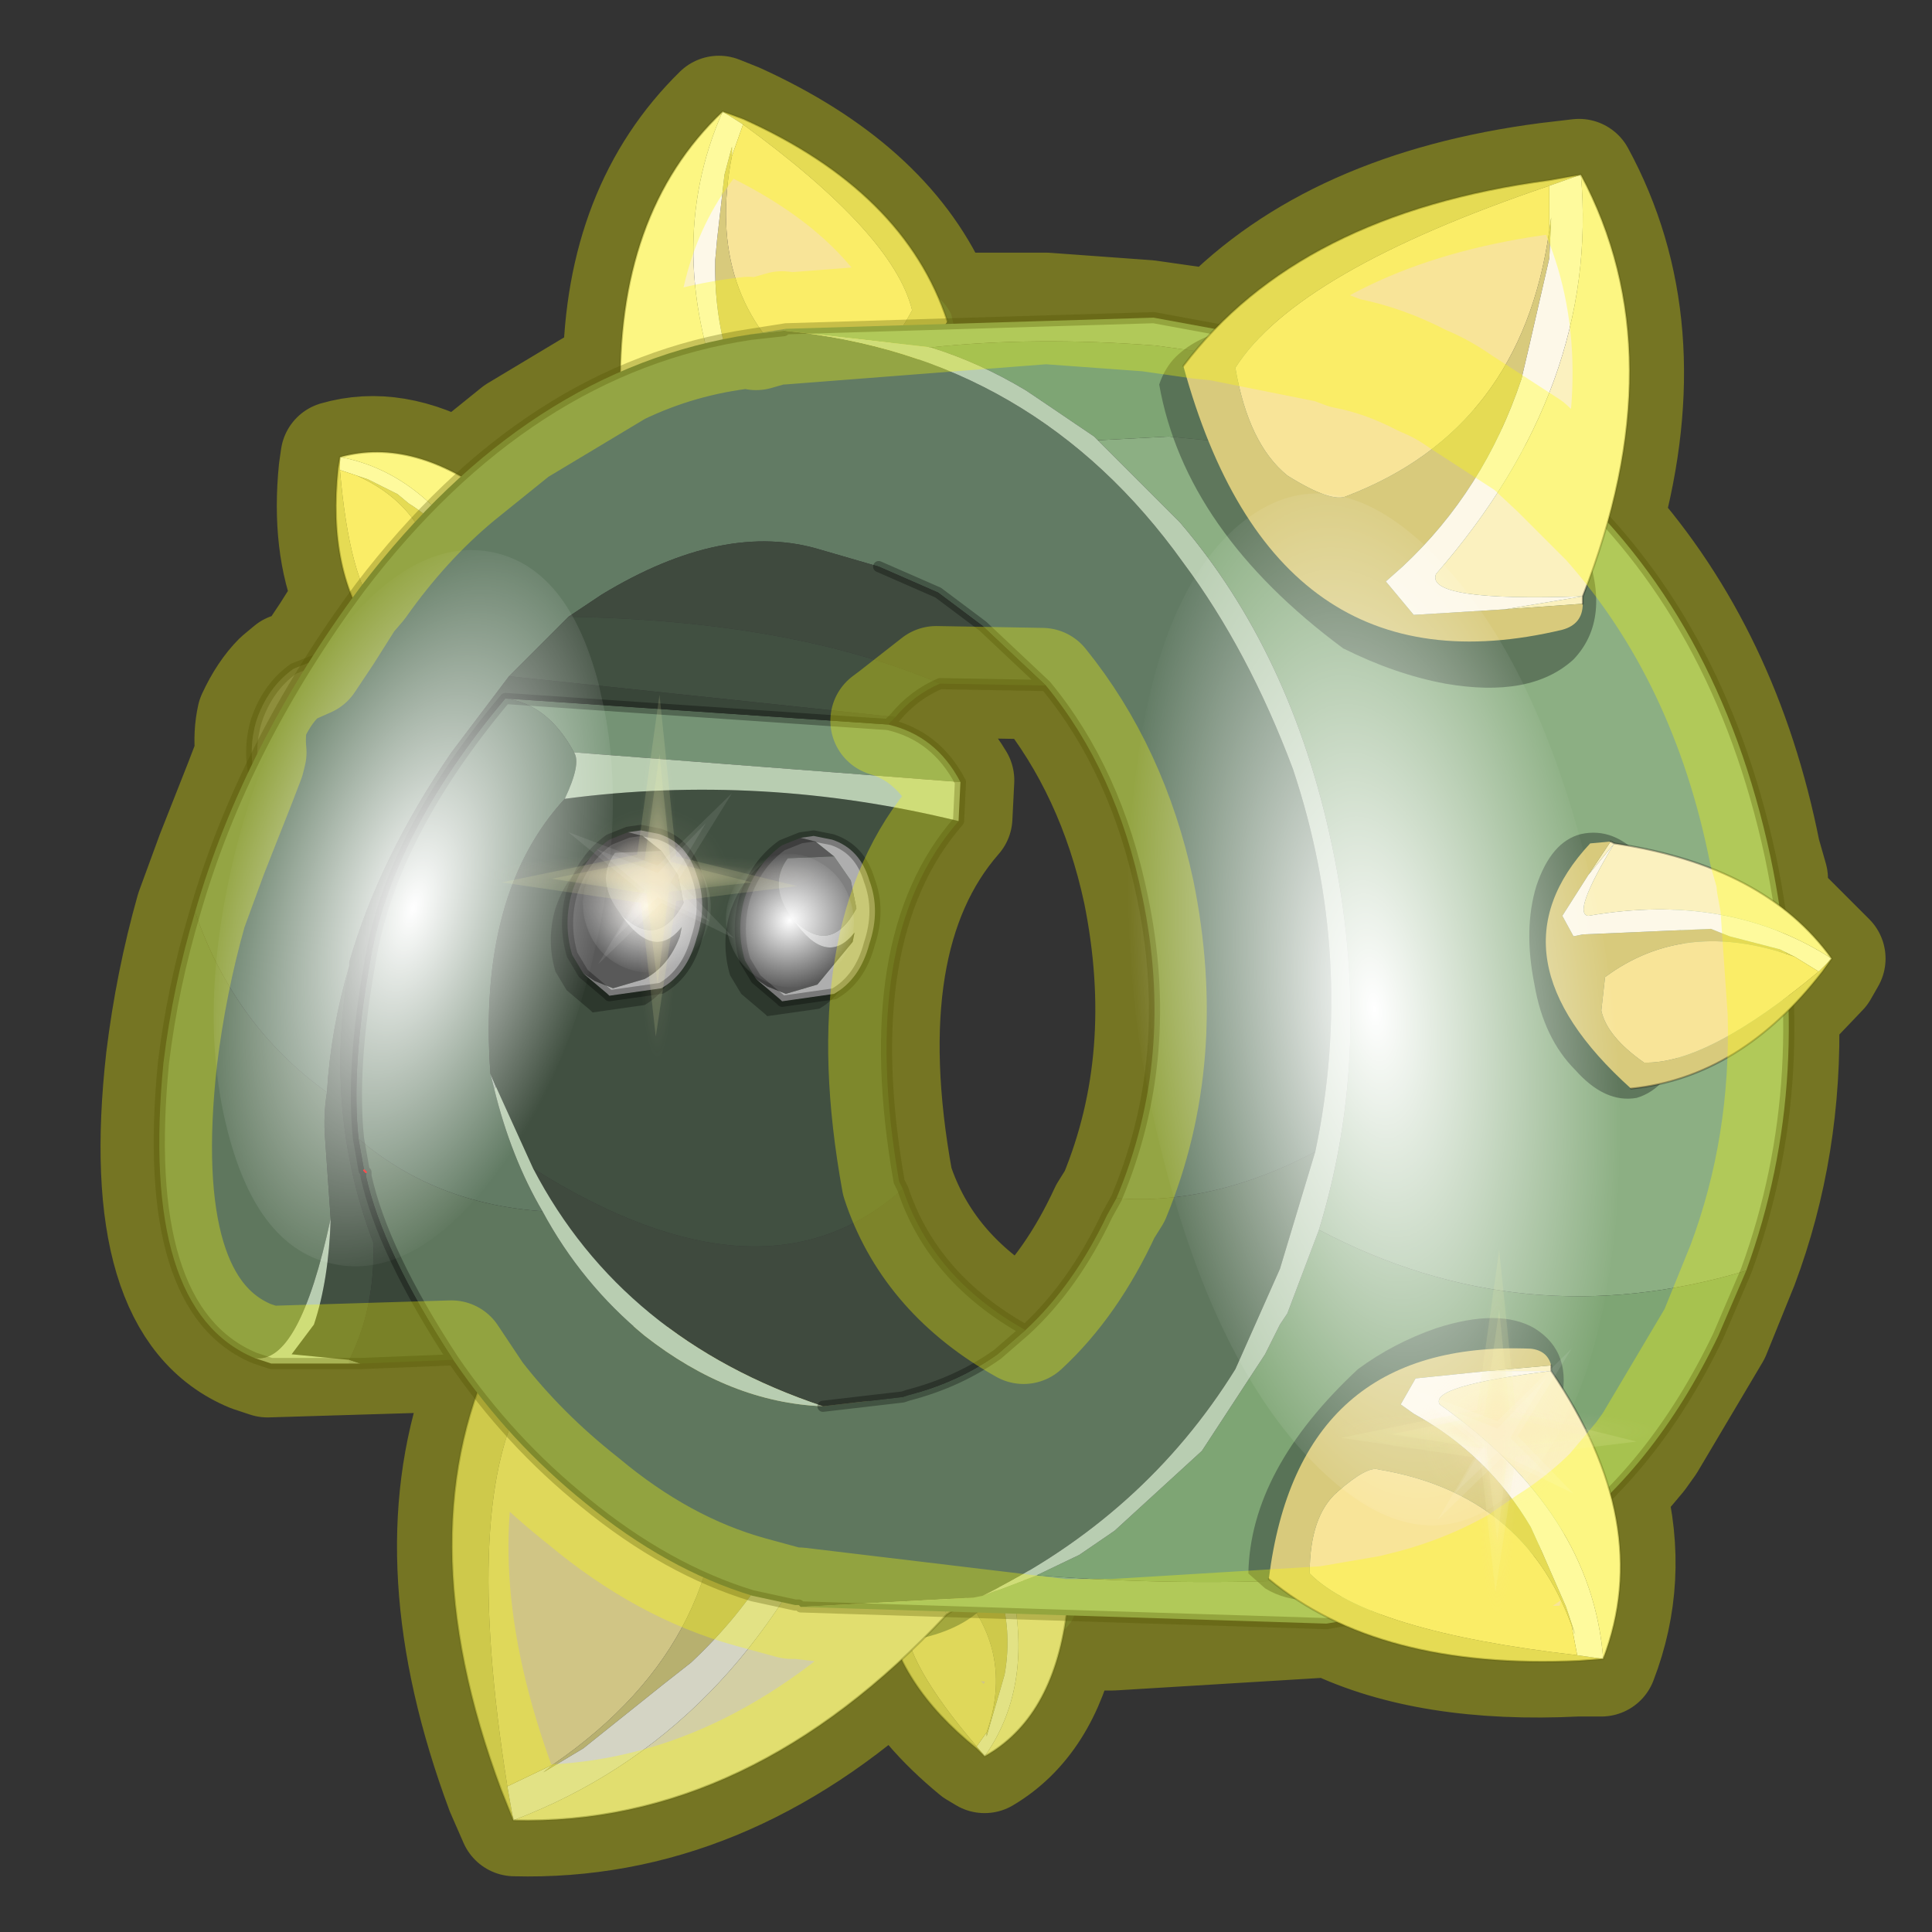 <?xml version="1.0" encoding="UTF-8" standalone="no"?>
<svg xmlns:xlink="http://www.w3.org/1999/xlink" height="520.0px" width="520.0px" xmlns="http://www.w3.org/2000/svg">
  <rect width="100%" height="100%" fill="#333333" stroke="none"/>
  <g transform="matrix(10.0, 0.0, 0.0, 10.0, 0.0, 0.0)">
    <use height="52.0" transform="matrix(1.0, 0.0, 0.0, 1.0, 0.0, 0.0)" width="52.0" xlink:href="#shape0"/>
    <use height="13.25" transform="matrix(1.075, 0.0, 0.0, 1.075, 12.15, 34.75)" width="15.65" xlink:href="#sprite0"/>
    <use height="49.0" transform="matrix(1.0, 0.0, 0.0, 1.0, 2.7, 1.5)" width="48.05" xlink:href="#shape2"/>
    <use height="136.85" transform="matrix(0.017, 0.017, -0.018, 0.018, 17.381, 21.884)" width="148.25" xlink:href="#sprite1"/>
    <use height="136.85" transform="matrix(0.087, 0.0, 0.019, 0.203, 29.246, 13.282)" width="148.25" xlink:href="#sprite1"/>
    <use height="136.85" transform="matrix(0.017, 0.017, -0.018, 0.018, 21.231, 22.284)" width="148.25" xlink:href="#sprite1"/>
    <use height="136.85" transform="matrix(0.054, 0.054, -0.055, 0.126, 10.882, 11.821)" width="148.25" xlink:href="#sprite1"/>
    <use height="9.9" transform="matrix(1.0, 0.0, 0.0, 1.0, 13.0, 18.7)" width="9.2" xlink:href="#sprite2"/>
    <use height="9.9" transform="matrix(1.0, 0.0, 0.0, 1.0, 35.6, 33.65)" width="9.2" xlink:href="#sprite2"/>
  </g>
  <defs>
    <g id="shape0" transform="matrix(1.0, 0.0, 0.0, 1.0, 0.0, 0.0)">
      <path d="M52.0 0.0 L52.0 52.0 0.0 52.0 0.0 0.0 52.0 0.0" fill="#43adca" fill-opacity="0.0" fill-rule="evenodd" stroke="none"/>
    </g>
    <g id="sprite0" transform="matrix(1.0, 0.0, 0.0, 1.0, 0.0, 0.0)">
      <use height="13.25" transform="matrix(1.0, 0.0, 0.0, 1.0, 0.0, 0.0)" width="15.65" xlink:href="#shape1"/>
    </g>
    <g id="shape1" transform="matrix(1.0, 0.0, 0.0, 1.0, 0.0, 0.0)">
      <path d="M15.2 8.6 Q14.6 9.05 13.6 9.15 L11.75 8.9 Q10.95 8.55 10.8 8.0 10.6 7.45 11.25 7.0 11.8 6.5 12.85 6.45 L14.65 6.7 Q15.45 7.0 15.6 7.55 15.8 8.15 15.2 8.6" fill="#445544" fill-opacity="0.624" fill-rule="evenodd" stroke="none"/>
      <path d="M14.75 7.55 L15.4 8.1 Q14.1 7.2 14.05 7.5 14.55 9.95 13.35 11.65 15.05 10.7 15.4 8.1 L15.45 8.05 14.75 7.55" fill="#d3cfa4" fill-rule="evenodd" stroke="none"/>
      <path d="M13.4 11.05 L13.4 11.15 13.5 10.8 13.75 9.95 13.85 9.6 Q14.05 8.5 13.7 7.4 L13.65 7.2 14.05 7.05 14.75 7.55 15.45 8.05 15.4 7.7 Q13.25 5.6 10.85 7.9 11.15 9.85 13.15 11.45 L13.35 11.65 13.15 11.4 Q11.35 9.3 11.35 8.2 11.8 7.6 12.25 7.55 L12.9 7.7 Q14.05 9.2 13.4 11.05" fill="#b7b06f" fill-rule="evenodd" stroke="none"/>
      <path d="M14.75 7.55 L14.05 7.05 13.65 7.2 13.7 7.4 Q14.05 8.5 13.85 9.6 L13.75 9.95 13.5 10.8 13.4 11.15 13.4 11.05 13.15 11.4 13.35 11.65 Q14.55 9.95 14.05 7.5 14.1 7.2 15.4 8.1 L14.75 7.55" fill="#d4d4c4" fill-rule="evenodd" stroke="none"/>
      <path d="M13.15 11.4 L13.4 11.05 Q14.05 9.2 12.9 7.7 L12.25 7.55 Q11.8 7.6 11.35 8.2 11.35 9.3 13.15 11.4" fill="#d0c585" fill-rule="evenodd" stroke="none"/>
      <path d="M15.45 8.05 L15.4 8.1 Q15.05 10.7 13.35 11.65 L13.15 11.45 Q11.15 9.85 10.85 7.9" fill="none" stroke="#0f130f" stroke-linecap="round" stroke-linejoin="round" stroke-opacity="0.302" stroke-width="0.05"/>
      <path d="M12.8 3.65 Q14.35 5.5 13.85 7.05 13.35 8.55 11.1 8.8 8.85 8.95 6.15 7.7 3.45 6.5 1.9 4.65 0.35 2.75 0.85 1.2 L1.3 0.4 Q5.4 -0.75 10.5 1.6 11.85 2.45 12.8 3.65" fill="#445544" fill-opacity="0.624" fill-rule="evenodd" stroke="none"/>
      <path d="M11.65 6.0 L12.4 8.1 Q10.45 4.15 9.85 4.8 7.2 11.1 1.55 13.25 7.45 13.4 12.4 8.1 L12.55 8.0 11.65 6.0" fill="#d3cfa4" fill-rule="evenodd" stroke="none"/>
      <path d="M2.55 11.85 L2.3 12.05 3.3 11.45 5.3 9.85 6.0 9.3 Q8.4 7.05 9.2 4.05 L9.4 3.5 10.6 3.7 11.65 6.0 12.55 8.0 Q13.1 7.7 12.95 7.1 10.9 -0.65 1.2 1.25 -1.2 5.95 1.25 12.5 L1.55 13.25 1.4 12.4 Q0.25 5.15 1.9 2.5 4.05 1.8 5.35 2.45 6.65 3.1 6.65 3.55 7.2 8.65 2.55 11.85" fill="#b7b06f" fill-rule="evenodd" stroke="none"/>
      <path d="M11.65 6.0 L10.6 3.7 9.4 3.5 9.2 4.05 Q8.4 7.05 6.0 9.3 L5.3 9.85 3.3 11.45 2.3 12.05 2.55 11.85 1.4 12.4 1.55 13.25 Q7.2 11.1 9.85 4.8 10.45 4.15 12.4 8.1 L11.65 6.0" fill="#d4d4c4" fill-rule="evenodd" stroke="none"/>
      <path d="M1.4 12.4 L2.55 11.85 Q7.2 8.65 6.65 3.55 6.65 3.1 5.35 2.45 4.05 1.8 1.9 2.5 0.25 5.15 1.4 12.4" fill="#d0c585" fill-rule="evenodd" stroke="none"/>
      <path d="M12.55 8.0 L12.4 8.1 Q7.45 13.4 1.55 13.25 L1.25 12.5 Q-1.2 5.95 1.2 1.25" fill="none" stroke="#0f130f" stroke-linecap="round" stroke-linejoin="round" stroke-opacity="0.302" stroke-width="0.05"/>
    </g>
    <g id="shape2" transform="matrix(1.0, 0.0, 0.0, 1.0, -2.7, -1.5)">
      <path d="M12.8 13.35 Q12.0 13.5 11.15 14.15 10.4 14.85 10.0 15.75 9.6 16.6 9.9 17.2 10.2 17.7 11.05 17.6 11.8 17.5 12.65 16.85 L13.9 15.25 Q14.25 14.35 13.9 13.85 13.6 13.25 12.8 13.35" fill="#445545" fill-opacity="0.624" fill-rule="evenodd" stroke="none"/>
      <path d="M13.25 14.35 L13.35 13.45 Q13.0 15.15 12.75 15.0 11.3 12.7 9.15 12.3 11.15 11.75 13.35 13.45 L13.4 13.5 13.25 14.35" fill="#fbf1bf" fill-rule="evenodd" stroke="none"/>
      <path d="M9.6 12.8 L9.45 12.75 9.9 12.9 10.7 13.3 11.0 13.55 Q12.05 14.2 12.6 15.35 L12.7 15.5 13.1 15.35 13.25 14.35 13.4 13.5 13.65 13.8 Q13.6 17.05 10.05 17.1 8.8 15.4 9.1 12.6 L9.15 12.3 9.15 12.65 Q9.4 15.6 10.2 16.55 11.0 16.6 11.4 16.25 L11.8 15.7 Q11.5 13.65 9.6 12.8" fill="#d8ca7c" fill-rule="evenodd" stroke="none"/>
      <path d="M13.25 14.35 L13.1 15.35 12.7 15.5 12.6 15.35 Q12.05 14.2 11.0 13.55 L10.7 13.3 9.9 12.9 9.45 12.75 9.6 12.8 9.15 12.65 9.15 12.3 Q11.3 12.7 12.75 15.0 13.0 15.15 13.35 13.45 L13.25 14.35" fill="#fdf8e8" fill-rule="evenodd" stroke="none"/>
      <path d="M9.15 12.65 L9.6 12.8 Q11.5 13.65 11.8 15.7 L11.4 16.25 Q11.0 16.6 10.2 16.55 9.4 15.6 9.15 12.65" fill="#f8e498" fill-rule="evenodd" stroke="none"/>
      <path d="M13.4 13.5 L13.35 13.45 Q11.15 11.75 9.15 12.3 L9.1 12.6 Q8.8 15.4 10.05 17.1" fill="none" stroke="#000000" stroke-linecap="round" stroke-linejoin="round" stroke-opacity="0.302" stroke-width="0.05"/>
      <path d="M18.65 13.1 Q17.0 12.9 16.5 11.95 16.05 11.0 17.0 9.85 18.0 8.6 19.85 7.85 L23.4 7.35 Q25.15 7.55 25.6 8.45 L25.75 9.1 Q24.35 11.65 20.75 12.95 L18.65 13.1" fill="#445545" fill-opacity="0.624" fill-rule="evenodd" stroke="none"/>
      <path d="M18.15 11.4 L16.7 10.75 Q19.6 11.65 19.6 11.1 17.8 6.75 19.45 3.0 16.55 5.75 16.7 10.75 L16.7 10.9 18.15 11.4" fill="#fbf1bf" fill-rule="evenodd" stroke="none"/>
      <path d="M19.7 4.2 L19.7 3.95 19.5 4.7 19.3 6.45 19.25 7.0 Q19.2 9.3 20.25 11.2 L20.45 11.5 19.75 12.0 18.15 11.4 16.7 10.9 Q16.55 11.25 16.95 11.5 21.75 14.25 25.5 8.65 24.35 5.15 20.0 3.2 L19.45 3.0 20.0 3.35 Q24.05 6.3 24.55 8.35 23.8 9.75 22.9 10.05 L21.7 10.15 Q18.95 8.0 19.7 4.2" fill="#d8ca7c" fill-rule="evenodd" stroke="none"/>
      <path d="M18.15 11.4 L19.75 12.0 20.45 11.5 20.25 11.2 Q19.2 9.3 19.25 7.0 L19.3 6.45 19.5 4.7 19.7 3.95 19.7 4.2 20.0 3.35 19.45 3.0 Q17.8 6.75 19.6 11.1 19.6 11.65 16.7 10.75 L18.15 11.4" fill="#fdf8e8" fill-rule="evenodd" stroke="none"/>
      <path d="M20.0 3.35 L19.7 4.2 Q18.95 8.0 21.7 10.15 L22.9 10.05 Q23.8 9.75 24.55 8.35 24.05 6.3 20.0 3.35" fill="#f8e498" fill-rule="evenodd" stroke="none"/>
      <path d="M16.7 10.9 L16.7 10.75 Q16.55 5.75 19.45 3.0 L20.0 3.2 Q24.35 5.15 25.5 8.65" fill="none" stroke="#000000" stroke-linecap="round" stroke-linejoin="round" stroke-opacity="0.302" stroke-width="0.05"/>
      <path d="M8.4 17.8 L8.8 17.9 9.3 18.3 8.05 18.35 Q7.5 19.1 8.2 20.0 9.1 21.3 9.85 20.35 L9.8 20.6 Q9.5 21.4 8.85 21.75 L8.0 22.0 7.5 21.8 7.2 21.6 6.9 21.1 Q6.65 20.25 6.9 19.4 7.2 18.5 7.9 18.0 L8.4 17.8" fill="#595959" fill-rule="evenodd" stroke="none"/>
      <path d="M9.3 18.3 L9.75 18.95 9.9 19.7 Q9.2 21.0 8.2 20.0 7.5 19.1 8.05 18.35 L9.3 18.3" fill="#808080" fill-rule="evenodd" stroke="none"/>
      <path d="M9.3 18.3 L8.8 17.9 8.4 17.8 8.75 17.75 9.25 17.85 Q10.0 18.1 10.25 18.95 10.55 19.75 10.25 20.65 10.0 21.6 9.3 22.0 L7.9 22.2 7.85 22.15 7.2 21.6 7.5 21.8 8.0 22.0 8.85 21.75 Q9.5 21.4 9.8 20.6 L9.85 20.35 Q9.1 21.3 8.2 20.0 9.2 21.0 9.9 19.7 L9.75 18.95 9.3 18.3" fill="#aeaeae" fill-rule="evenodd" stroke="none"/>
      <path d="M7.2 21.6 L7.85 22.15 7.9 22.2 9.3 22.0 Q10.0 21.6 10.25 20.65 10.55 19.75 10.25 18.95 10.0 18.1 9.25 17.85 L8.75 17.75 8.4 17.8 7.9 18.0 Q7.2 18.5 6.9 19.4 6.65 20.25 6.9 21.1 L7.2 21.6 Z" fill="none" stroke="#000000" stroke-linecap="round" stroke-linejoin="round" stroke-opacity="0.302" stroke-width="0.3"/>
      <path d="M23.9 19.5 Q25.2 19.8 25.85 21.05 L15.45 20.25 Q14.75 18.95 13.6 18.8 L23.9 19.5" fill="#759375" fill-rule="evenodd" stroke="none"/>
      <path d="M20.2 9.0 L21.15 8.85 21.1 8.9 20.2 9.0" fill="#8da58f" fill-rule="evenodd" stroke="none"/>
      <path d="M5.25 24.55 Q6.55 20.05 9.7 15.8 14.2 9.9 20.2 9.0 L21.1 8.9 Q27.85 9.55 31.85 15.15 33.6 17.5 34.8 20.7 36.5 25.8 35.4 31.0 32.65 32.45 30.05 32.25 31.65 28.45 30.75 24.15 30.05 20.75 28.15 18.45 L26.45 16.85 25.25 15.95 23.65 15.25 22.1 14.8 Q19.5 14.0 16.2 16.0 L15.3 16.6 13.7 18.2 12.15 20.25 Q10.2 23.1 9.4 25.9 L9.4 26.0 Q8.9 27.7 8.8 29.4 6.3 27.6 5.25 24.55 M14.6 32.6 Q11.7 32.4 9.65 30.65 9.45 28.75 9.95 25.95 10.5 22.5 13.6 18.8 14.75 18.95 15.45 20.25 15.65 20.55 15.2 21.5 12.85 24.05 13.2 28.9 L13.3 29.3 Q13.75 31.15 14.6 32.6" fill="#627b64" fill-rule="evenodd" stroke="none"/>
      <path d="M9.7 36.7 L9.4 36.7 9.4 36.6 9.7 36.7 M13.2 28.9 L13.35 29.25 13.3 29.3 13.2 28.9" fill="#aabbab" fill-rule="evenodd" stroke="none"/>
      <path d="M21.5 43.2 L21.4 43.2 20.25 42.95 Q17.95 42.25 15.75 40.45 13.7 38.8 12.2 36.6 10.3 33.7 9.85 31.65 L9.85 31.55 9.8 31.5 9.65 30.65 Q11.7 32.4 14.6 32.6 15.65 34.55 17.35 35.95 19.65 37.75 22.15 37.85 L24.3 37.6 24.45 37.55 Q25.8 37.2 26.85 36.45 L27.6 35.8 Q28.9 34.6 29.8 32.7 L30.05 32.25 Q32.65 32.45 35.4 31.0 L34.45 34.15 33.25 36.85 Q30.8 40.8 26.45 42.95 L26.2 43.0 21.55 43.25 21.5 43.2 M6.85 36.55 Q3.75 35.25 4.4 28.6 4.65 26.55 5.25 24.55 6.3 27.6 8.8 29.4 8.7 30.0 8.75 30.65 L8.9 32.8 Q8.05 36.75 6.85 36.55" fill="#5f775e" fill-rule="evenodd" stroke="none"/>
      <path d="M23.65 15.25 L25.25 15.95 26.45 16.85 28.15 18.45 25.3 18.4 Q21.3 16.7 15.3 16.6 L16.2 16.0 Q19.5 14.0 22.1 14.8 L23.65 15.25 M24.3 32.0 Q25.1 34.4 27.6 35.8 L26.85 36.45 Q25.8 37.2 24.45 37.55 L24.3 37.6 22.15 37.85 Q16.75 36.05 14.35 31.45 20.55 35.35 24.3 32.0" fill="#3f4a3e" fill-rule="evenodd" stroke="none"/>
      <path d="M25.8 22.1 Q23.05 25.25 24.2 31.8 L24.3 32.0 Q20.55 35.35 14.35 31.45 L13.35 29.25 13.2 28.9 Q12.85 24.05 15.2 21.5 20.5 20.8 25.8 22.1 M24.1 19.3 L13.7 18.2 15.3 16.6 Q21.3 16.7 25.3 18.4 24.6 18.7 24.1 19.3 M9.4 26.0 Q8.7 29.9 10.05 33.45 10.1 35.2 9.4 36.6 L7.85 36.45 8.45 35.65 Q8.85 34.45 8.9 32.8 L8.75 30.65 Q8.7 30.0 8.8 29.4 8.9 27.7 9.4 26.0" fill="#415041" fill-rule="evenodd" stroke="none"/>
      <path d="M12.2 36.6 L9.7 36.7 9.4 36.6 Q10.1 35.2 10.05 33.45 8.7 29.9 9.4 26.0 L9.4 25.9 Q10.2 23.1 12.15 20.25 L13.7 18.2 24.1 19.3 23.9 19.5 13.6 18.8 Q10.5 22.5 9.95 25.95 9.45 28.75 9.65 30.65 L9.8 31.5 9.85 31.55 9.85 31.65 Q10.3 33.7 12.2 36.6" fill="#394639" fill-rule="evenodd" stroke="none"/>
      <path d="M40.9 42.1 Q39.5 42.9 37.9 43.3 L37.5 43.4 35.7 43.7 21.55 43.25 26.2 43.0 26.45 42.95 27.9 42.4 Q31.7 42.7 35.6 42.5 L40.9 42.1 M21.15 8.85 L31.05 8.55 35.95 9.45 36.25 9.55 38.4 10.3 31.1 9.3 Q27.85 9.05 25.05 9.35 L21.1 8.9 21.15 8.85 M41.95 12.75 Q46.25 16.55 47.65 23.05 48.9 29.0 47.0 34.2 41.0 36.0 35.5 33.1 37.0 28.2 35.85 22.75 34.75 17.55 31.75 14.05 L29.55 11.85 31.45 11.75 41.95 12.75" fill="#8caf83" fill-rule="evenodd" stroke="none"/>
      <path d="M47.0 34.2 L46.25 35.95 Q44.5 39.6 41.75 41.55 L40.9 42.1 35.6 42.5 Q31.7 42.7 27.9 42.4 L29.05 41.85 30.0 41.2 32.35 39.05 34.05 36.45 34.45 35.65 34.65 35.35 35.5 33.1 Q41.0 36.0 47.0 34.2 M38.4 10.3 L39.4 10.8 41.2 12.1 41.95 12.75 31.45 11.75 29.55 11.85 29.45 11.75 27.9 10.7 27.6 10.5 Q26.35 9.75 25.05 9.35 27.85 9.05 31.1 9.3 L38.4 10.3" fill="#7ea574" fill-rule="evenodd" stroke="none"/>
      <path d="M9.4 36.7 L7.3 36.7 6.85 36.55 Q8.05 36.75 8.9 32.8 8.85 34.45 8.45 35.65 L7.85 36.45 9.4 36.6 9.4 36.7 M35.5 33.1 L34.65 35.35 34.45 35.65 34.05 36.45 32.35 39.05 30.0 41.2 29.05 41.85 27.9 42.4 26.45 42.95 Q30.8 40.8 33.25 36.85 L34.45 34.15 35.4 31.0 Q36.5 25.8 34.8 20.7 33.6 17.5 31.85 15.15 27.85 9.55 21.1 8.9 L25.05 9.35 Q26.35 9.75 27.6 10.5 L27.9 10.7 29.45 11.75 29.55 11.85 31.75 14.05 Q34.75 17.55 35.85 22.75 37.0 28.2 35.5 33.1 M22.15 37.85 Q19.65 37.75 17.35 35.95 15.65 34.55 14.6 32.6 13.75 31.15 13.3 29.3 L13.35 29.25 14.35 31.45 Q16.75 36.05 22.15 37.85 M15.45 20.25 L25.85 21.05 25.8 22.1 Q20.5 20.8 15.2 21.5 15.65 20.55 15.45 20.25" fill="#b8cdb1" fill-rule="evenodd" stroke="none"/>
      <path d="M47.0 34.2 L46.25 35.95 Q44.5 39.6 41.75 41.55 L40.9 42.1 Q39.5 42.9 37.9 43.3 L37.5 43.4 35.7 43.7 21.55 43.25 21.5 43.2 21.4 43.2 20.25 42.95 Q17.95 42.25 15.75 40.45 13.7 38.8 12.2 36.6 L9.7 36.7 9.4 36.7 7.3 36.7 6.85 36.55 Q3.75 35.25 4.4 28.6 4.65 26.55 5.25 24.55 6.55 20.05 9.7 15.8 14.2 9.9 20.2 9.0 L21.15 8.85 31.05 8.55 35.95 9.45 36.25 9.55 38.4 10.3 39.4 10.8 41.2 12.1 41.95 12.75 Q46.25 16.55 47.65 23.05 48.9 29.0 47.0 34.2 M20.2 9.0 L21.1 8.9 M23.65 15.25 L25.25 15.95 26.45 16.85 28.15 18.45 Q30.05 20.75 30.75 24.15 31.65 28.45 30.05 32.25 M25.8 22.1 Q23.05 25.25 24.2 31.8 L24.3 32.0 Q25.1 34.4 27.6 35.8 28.9 34.6 29.8 32.7 L30.05 32.25 M27.6 35.8 L26.85 36.45 Q25.8 37.2 24.45 37.55 L24.3 37.6 22.15 37.85 M9.65 30.65 L9.8 31.5 M9.85 31.55 L9.85 31.65 Q10.3 33.7 12.2 36.6 M21.55 43.25 L21.5 43.2 M25.85 21.05 Q25.2 19.8 23.9 19.5 L13.6 18.8 Q10.5 22.5 9.95 25.95 9.45 28.75 9.65 30.65 M25.85 21.05 L25.8 22.1 M23.9 19.5 L24.1 19.3 Q24.6 18.7 25.3 18.4 L28.15 18.45" fill="none" stroke="#000000" stroke-linecap="round" stroke-linejoin="round" stroke-opacity="0.302" stroke-width="0.3"/>
      <path d="M9.8 31.5 L9.85 31.55" fill="none" stroke="#ff0000" stroke-linecap="round" stroke-linejoin="round" stroke-width="0.05"/>
      <path d="M22.0 23.0 Q22.75 23.25 23.0 24.1 23.3 24.9 23.0 25.8 22.75 26.75 22.05 27.15 L20.65 27.35 20.6 27.3 19.95 26.75 19.65 26.25 Q19.4 25.4 19.65 24.55 19.95 23.65 20.65 23.15 L21.15 22.95 21.5 22.9 22.0 23.0" fill="#000000" fill-opacity="0.302" fill-rule="evenodd" stroke="none"/>
      <path d="M21.55 22.55 L21.95 22.65 22.45 23.05 21.2 23.1 Q20.65 23.85 21.35 24.75 22.25 26.05 23.0 25.1 L22.95 25.35 22.0 26.5 21.15 26.75 20.65 26.55 20.35 26.35 20.05 25.85 Q19.8 25.0 20.05 24.15 20.35 23.25 21.05 22.75 L21.55 22.55" fill="#595959" fill-rule="evenodd" stroke="none"/>
      <path d="M22.45 23.05 L22.9 23.7 23.05 24.45 Q22.35 25.75 21.35 24.75 20.65 23.85 21.2 23.1 L22.45 23.05" fill="#808080" fill-rule="evenodd" stroke="none"/>
      <path d="M21.55 22.55 L21.9 22.5 22.4 22.6 Q23.15 22.85 23.4 23.7 23.7 24.5 23.4 25.4 23.15 26.35 22.45 26.75 L21.05 26.95 21.0 26.9 20.35 26.35 20.65 26.55 21.15 26.75 22.0 26.5 22.95 25.35 23.0 25.1 Q22.25 26.05 21.35 24.75 22.35 25.75 23.05 24.45 L22.9 23.7 22.45 23.05 21.95 22.65 21.55 22.55" fill="#aeaeae" fill-rule="evenodd" stroke="none"/>
      <path d="M20.35 26.35 L21.0 26.9 21.05 26.95 22.45 26.75 Q23.15 26.35 23.4 25.4 23.7 24.5 23.4 23.7 23.15 22.85 22.4 22.6 L21.9 22.5 21.55 22.55 M20.35 26.35 L20.05 25.85 Q19.8 25.0 20.05 24.15 20.35 23.25 21.05 22.75 L21.55 22.55" fill="none" stroke="#000000" stroke-linecap="round" stroke-linejoin="round" stroke-opacity="0.302" stroke-width="0.3"/>
      <path d="M17.3 22.9 Q18.05 23.15 18.3 24.0 18.6 24.8 18.3 25.7 18.05 26.65 17.35 27.05 L15.95 27.25 15.9 27.2 15.25 26.65 14.95 26.15 Q14.7 25.3 14.95 24.45 15.25 23.55 15.95 23.05 L16.45 22.85 16.8 22.8 17.3 22.9" fill="#000000" fill-opacity="0.302" fill-rule="evenodd" stroke="none"/>
      <path d="M16.7 24.6 Q17.6 25.9 18.35 24.95 L18.3 25.2 Q18.0 26.0 17.35 26.35 L16.5 26.6 16.0 26.4 15.7 26.2 15.4 25.7 Q15.15 24.85 15.4 24.0 15.7 23.1 16.4 22.6 L16.9 22.4 17.3 22.5 17.8 22.9 16.55 22.95 Q16.0 23.7 16.7 24.6" fill="#595959" fill-rule="evenodd" stroke="none"/>
      <path d="M17.8 22.9 L18.25 23.55 18.4 24.3 Q17.7 25.6 16.7 24.6 16.0 23.7 16.55 22.95 L17.8 22.9" fill="#808080" fill-rule="evenodd" stroke="none"/>
      <path d="M16.7 24.6 Q17.7 25.6 18.4 24.3 L18.25 23.55 17.8 22.9 17.3 22.5 16.9 22.4 17.25 22.35 17.75 22.45 Q18.5 22.7 18.75 23.55 19.05 24.35 18.75 25.25 18.5 26.2 17.8 26.6 L16.4 26.8 16.35 26.75 15.7 26.2 16.0 26.4 16.5 26.6 17.35 26.35 Q18.0 26.0 18.3 25.2 L18.35 24.95 Q17.6 25.9 16.7 24.6" fill="#aeaeae" fill-rule="evenodd" stroke="none"/>
      <path d="M15.7 26.2 L16.35 26.75 16.4 26.8 17.8 26.6 Q18.5 26.2 18.75 25.25 19.05 24.35 18.75 23.55 18.5 22.7 17.75 22.45 L17.25 22.35 16.9 22.4 M15.7 26.2 L15.4 25.7 Q15.15 24.85 15.4 24.0 15.7 23.1 16.4 22.6 L16.9 22.4" fill="none" stroke="#000000" stroke-linecap="round" stroke-linejoin="round" stroke-opacity="0.302" stroke-width="0.3"/>
      <path d="M44.2 23.1 Q45.05 24.05 45.35 25.45 45.65 26.95 45.3 28.1 44.9 29.3 44.05 29.55 43.2 29.7 42.4 28.8 41.55 27.95 41.3 26.5 41.0 25.0 41.35 23.85 41.75 22.65 42.55 22.45 43.45 22.25 44.2 23.1" fill="#445545" fill-opacity="0.624" fill-rule="evenodd" stroke="none"/>
      <path d="M42.75 23.55 L43.45 22.7 Q42.3 24.6 42.75 24.65 46.5 24.0 49.3 25.8 47.5 23.3 43.45 22.7 L43.35 22.65 42.75 23.55" fill="#fbf1bf" fill-rule="evenodd" stroke="none"/>
      <path d="M48.3 25.75 L48.5 25.85 47.9 25.55 46.55 25.2 46.05 25.0 42.6 25.15 42.35 25.2 42.05 24.65 42.75 23.55 43.35 22.65 42.8 22.7 Q39.95 25.75 43.9 29.3 46.85 29.0 49.05 26.15 L49.3 25.8 48.95 26.15 Q45.95 28.65 44.25 28.6 43.25 27.9 43.1 27.2 L43.2 26.3 Q45.35 24.7 48.3 25.75" fill="#d8ca7c" fill-rule="evenodd" stroke="none"/>
      <path d="M42.75 23.55 L42.05 24.65 42.35 25.2 42.6 25.15 46.05 25.0 46.55 25.2 47.9 25.55 48.5 25.85 48.3 25.75 48.95 26.15 49.3 25.8 Q46.5 24.0 42.75 24.65 42.3 24.6 43.45 22.7 L42.75 23.55" fill="#fdf8e8" fill-rule="evenodd" stroke="none"/>
      <path d="M48.95 26.15 L48.3 25.75 Q45.35 24.7 43.2 26.3 L43.1 27.2 Q43.25 27.9 44.25 28.6 45.95 28.65 48.95 26.15" fill="#f8e498" fill-rule="evenodd" stroke="none"/>
      <path d="M43.35 22.65 L43.45 22.7 Q47.5 23.3 49.3 25.8 L49.05 26.15 Q46.85 29.0 43.9 29.3" fill="none" stroke="#000000" stroke-linecap="round" stroke-linejoin="round" stroke-opacity="0.302" stroke-width="0.05"/>
      <path d="M38.9 18.4 Q41.2 18.8 42.35 17.75 43.4 16.65 42.65 14.7 41.85 12.7 39.65 11.05 37.4 9.35 35.15 8.95 32.8 8.5 31.65 9.6 31.35 9.9 31.2 10.35 31.9 14.3 36.15 17.45 37.55 18.15 38.9 18.4" fill="#445545" fill-opacity="0.624" fill-rule="evenodd" stroke="none"/>
      <path d="M40.5 16.4 L42.6 16.05 Q38.35 16.2 38.65 15.45 43.05 10.4 42.55 4.7 45.15 9.55 42.6 16.05 L42.6 16.25 40.5 16.4" fill="#fbf1bf" fill-rule="evenodd" stroke="none"/>
      <path d="M41.7 6.2 L41.75 5.85 41.7 6.95 41.15 9.35 40.95 10.2 Q39.95 13.2 37.75 15.25 L37.3 15.65 38.05 16.55 40.5 16.4 42.6 16.25 Q42.6 16.8 42.05 16.95 34.3 18.8 31.85 9.85 34.95 5.75 41.7 4.85 L42.55 4.7 41.7 5.0 Q34.9 7.3 33.25 9.9 33.6 11.95 34.65 12.8 35.85 13.55 36.25 13.35 40.95 11.55 41.7 6.2" fill="#d8ca7c" fill-rule="evenodd" stroke="none"/>
      <path d="M40.5 16.4 L38.05 16.55 37.3 15.65 37.75 15.25 Q39.95 13.2 40.95 10.2 L41.15 9.35 41.7 6.95 41.75 5.85 41.7 6.2 41.7 5.0 42.55 4.7 Q43.05 10.4 38.65 15.45 38.35 16.2 42.6 16.05 L40.5 16.4" fill="#fdf8e8" fill-rule="evenodd" stroke="none"/>
      <path d="M41.7 5.0 L41.7 6.2 Q40.95 11.55 36.25 13.35 35.85 13.55 34.65 12.8 33.6 11.95 33.25 9.9 34.9 7.3 41.7 5.0" fill="#f8e498" fill-rule="evenodd" stroke="none"/>
      <path d="M31.85 9.85 Q34.95 5.75 41.7 4.85 L42.55 4.7 Q45.15 9.55 42.6 16.05 L42.6 16.25" fill="none" stroke="#000000" stroke-linecap="round" stroke-linejoin="round" stroke-opacity="0.302" stroke-width="0.05"/>
      <path d="M38.65 35.75 Q40.35 35.2 41.3 35.75 42.35 36.4 42.0 37.8 41.6 39.25 40.15 40.75 38.6 42.15 36.85 42.75 35.1 43.4 34.05 42.75 L33.6 42.35 Q33.65 39.55 36.55 36.85 37.5 36.15 38.65 35.75" fill="#445545" fill-opacity="0.624" fill-rule="evenodd" stroke="none"/>
      <path d="M40.05 36.9 L41.75 36.9 Q38.45 37.3 38.75 37.8 42.85 40.7 43.15 44.65 44.55 41.0 41.75 36.9 L41.75 36.75 40.05 36.9" fill="#fbf1bf" fill-rule="evenodd" stroke="none"/>
      <path d="M42.3 43.75 L42.4 44.0 42.15 43.25 41.45 41.65 41.2 41.1 Q40.05 39.15 38.05 38.05 L37.7 37.8 38.1 37.1 40.05 36.9 41.75 36.75 Q41.65 36.35 41.2 36.3 34.95 36.05 34.15 42.5 37.1 44.95 42.5 44.7 L43.15 44.65 42.45 44.55 Q36.8 43.9 35.25 42.35 35.25 40.8 36.0 40.15 36.8 39.45 37.1 39.55 41.0 40.2 42.3 43.75" fill="#d8ca7c" fill-rule="evenodd" stroke="none"/>
      <path d="M40.05 36.9 L38.1 37.1 37.7 37.8 38.05 38.05 Q40.05 39.15 41.2 41.1 L41.45 41.65 42.15 43.25 42.4 44.0 42.3 43.75 42.45 44.55 43.15 44.65 Q42.85 40.7 38.75 37.8 38.45 37.3 41.75 36.9 L40.05 36.9" fill="#fdf8e8" fill-rule="evenodd" stroke="none"/>
      <path d="M42.45 44.55 L42.3 43.75 Q41.0 40.2 37.1 39.55 36.8 39.45 36.0 40.15 35.25 40.8 35.25 42.35 36.8 43.9 42.45 44.55" fill="#f8e498" fill-rule="evenodd" stroke="none"/>
      <path d="M41.75 36.75 L41.75 36.9 Q44.55 41.0 43.15 44.65 L42.5 44.7 Q37.1 44.95 34.15 42.5" fill="none" stroke="#000000" stroke-linecap="round" stroke-linejoin="round" stroke-opacity="0.302" stroke-width="0.05"/>
      <path d="M43.35 40.15 Q43.95 42.5 43.1 44.7 L42.45 44.7 Q38.45 44.9 35.85 43.65 L35.7 43.65 29.95 44.0 28.6 44.0 Q28.1 46.35 26.5 47.3 L26.25 47.15 Q24.85 46.0 24.2 44.75 19.45 49.15 13.85 49.0 L13.5 48.2 Q11.25 42.15 12.85 37.55 L12.65 37.25 12.15 36.5 7.2 36.65 6.75 36.5 Q3.6 35.2 4.35 28.5 4.6 26.45 5.15 24.5 L5.7 23.0 6.45 21.1 6.7 20.45 6.75 20.25 Q6.7 19.75 6.8 19.3 7.1 18.65 7.5 18.25 L7.8 18.0 7.85 18.0 8.3 17.8 8.8 17.05 9.4 16.1 Q8.8 14.65 9.0 12.65 L9.05 12.3 Q10.6 11.85 12.35 12.85 L13.9 11.6 16.65 9.95 Q16.7 5.6 19.35 3.0 L19.85 3.2 Q23.8 5.0 25.15 7.95 L25.45 8.3 28.15 8.3 30.9 8.5 32.3 8.7 32.8 8.75 Q35.9 5.55 41.65 4.8 L42.5 4.7 Q44.7 8.75 43.25 14.05 46.45 17.65 47.5 22.95 L47.7 23.65 47.7 23.8 47.8 24.35 49.25 25.8 49.05 26.15 48.0 27.25 Q48.1 30.85 46.9 34.05 L46.15 35.9 44.4 38.85 44.15 39.2 43.35 40.15 Q42.6 40.9 41.65 41.5 L40.85 42.05 Q39.45 42.85 37.85 43.25 L37.45 43.35 35.7 43.65 M32.8 8.75 L35.8 9.35 36.2 9.5 Q37.25 9.7 38.3 10.25 38.8 10.45 39.3 10.8 L41.15 12.0 41.9 12.7 43.25 14.05 M47.8 24.35 L48.0 27.25 M25.2 18.35 L28.05 18.4 Q29.95 20.75 30.65 24.0 31.55 28.45 30.0 32.2 L29.75 32.6 Q28.85 34.55 27.55 35.75 25.05 34.35 24.2 31.95 L24.15 31.8 Q22.95 25.2 25.75 22.0 L25.8 21.0 Q25.05 19.75 23.85 19.4 L24.05 19.25 25.2 18.35 M16.65 9.95 Q18.3 9.15 20.15 8.95 L20.35 9.0 21.05 8.8 21.05 8.85 28.15 8.3 M9.4 16.1 L9.7 15.75 Q10.9 14.05 12.35 12.85 M6.45 21.1 L6.7 20.45 6.75 20.25 M28.6 44.0 L21.5 43.15 21.4 43.15 21.3 43.15 20.2 42.85 Q17.85 42.2 15.7 40.4 14.05 39.1 12.85 37.55" fill="none" stroke="#ffff00" stroke-linecap="round" stroke-linejoin="round" stroke-opacity="0.322" stroke-width="3.0"/>
    </g>
    <g id="sprite1" transform="matrix(1.0, 0.0, 0.0, 1.0, 73.5, 65.0)">
      <use height="136.85" transform="matrix(1.0, 0.0, 0.0, 1.0, -73.5, -65.0)" width="148.25" xlink:href="#shape3"/>
    </g>
    <g id="shape3" transform="matrix(1.0, 0.0, 0.0, 1.0, 73.5, 65.0)">
      <path d="M36.65 -54.65 Q60.05 -42.0 69.75 -17.95 80.55 8.9 68.0 34.1 55.45 59.35 26.8 68.2 -1.8 77.05 -29.7 64.3 -57.6 51.6 -68.45 24.75 -79.3 -2.05 -66.75 -27.25 L-66.7 -27.3 Q-54.1 -52.5 -25.5 -61.4 3.1 -70.2 31.0 -57.5 L36.65 -54.65" fill="url(#gradient0)" fill-rule="evenodd" stroke="none"/>
    </g>
    <radialGradient cx="0" cy="0" gradientTransform="matrix(0.091, 0.0, 0.0, 0.091, 0.6, 3.4)" gradientUnits="userSpaceOnUse" id="gradient0" r="819.2" spreadMethod="pad">
      <stop offset="0.0" stop-color="#ffffff"/>
      <stop offset="1.0" stop-color="#ffffff" stop-opacity="0.0"/>
    </radialGradient>
    <g id="sprite2" transform="matrix(1.0, 0.0, 0.0, 1.0, 0.0, 0.0)">
      <use height="81.5" transform="matrix(0.113, 0.0, 0.0, 0.113, 0.0, 0.7)" width="81.5" xlink:href="#sprite3"/>
      <use height="9.2" transform="matrix(1.0, 0.0, 0.0, 1.0, 0.5, 0.0)" width="7.95" xlink:href="#shape5"/>
    </g>
    <g id="sprite3" transform="matrix(1.0, 0.0, 0.0, 1.0, 0.0, 0.0)">
      <use height="26.7" transform="matrix(0.004, -1.351, 1.393, 0.02, 22.09, 56.026)" width="26.7" xlink:href="#sprite4"/>
      <use height="26.7" transform="matrix(0.009, -3.049, 0.372, 0.005, 36.507, 81.377)" width="26.7" xlink:href="#sprite4"/>
      <use height="26.7" transform="matrix(3.049, 0.009, -0.005, 0.372, 0.122, 31.607)" width="26.7" xlink:href="#sprite4"/>
    </g>
    <g id="sprite4" transform="matrix(1.0, 0.0, 0.0, 1.0, 13.35, 13.35)">
      <use height="26.7" transform="matrix(1.0, 0.0, 0.0, 1.0, -13.35, -13.35)" width="26.7" xlink:href="#shape4"/>
    </g>
    <g id="shape4" transform="matrix(1.0, 0.0, 0.0, 1.0, 13.35, 13.35)">
      <path d="M9.3 -9.85 Q13.35 -5.8 13.35 0.0 13.35 5.8 9.3 9.3 5.8 13.35 0.0 13.35 -5.8 13.35 -9.85 9.3 -13.35 5.8 -13.35 0.0 -13.35 -5.8 -9.85 -9.85 -5.8 -13.35 0.0 -13.35 5.8 -13.35 9.3 -9.85" fill="url(#gradient1)" fill-rule="evenodd" stroke="none"/>
    </g>
    <radialGradient cx="0" cy="0" gradientTransform="matrix(0.021, 0.0, 0.0, 0.021, 0.0, 0.0)" gradientUnits="userSpaceOnUse" id="gradient1" r="819.2" spreadMethod="pad">
      <stop offset="0.196" stop-color="#fee3bc" stop-opacity="0.306"/>
      <stop offset="0.502" stop-color="#fee3bc" stop-opacity="0.047"/>
      <stop offset="0.761" stop-color="#ffe3bd" stop-opacity="0.0"/>
    </radialGradient>
    <g id="shape5" transform="matrix(1.0, 0.0, 0.0, 1.0, -0.5, 0.0)">
      <path d="M5.0 5.3 L4.7 7.8 4.4 5.35 1.85 4.95 4.35 4.45 4.75 1.6 5.05 4.5 7.25 5.05 5.0 5.3" fill="#fefdb4" fill-opacity="0.141" fill-rule="evenodd" stroke="none"/>
      <path d="M5.2 5.55 L4.65 9.2 4.25 5.6 0.5 5.05 4.15 4.3 4.75 0.0 5.2 4.35 8.45 5.15 5.2 5.55" fill="#fefdb4" fill-opacity="0.141" fill-rule="evenodd" stroke="none"/>
      <path d="M5.25 5.0 L6.75 6.55 4.8 5.6 3.1 7.25 4.25 5.3 2.3 3.7 4.7 4.6 6.7 2.65 5.25 5.0" fill="#ffffff" fill-opacity="0.086" fill-rule="evenodd" stroke="none"/>
      <path d="M5.05 5.05 L6.1 6.1 4.7 5.45 3.55 6.55 4.35 5.25 3.05 4.15 4.7 4.8 6.0 3.45 5.05 5.05" fill="#ffffff" fill-opacity="0.086" fill-rule="evenodd" stroke="none"/>
    </g>
  </defs>
</svg>
